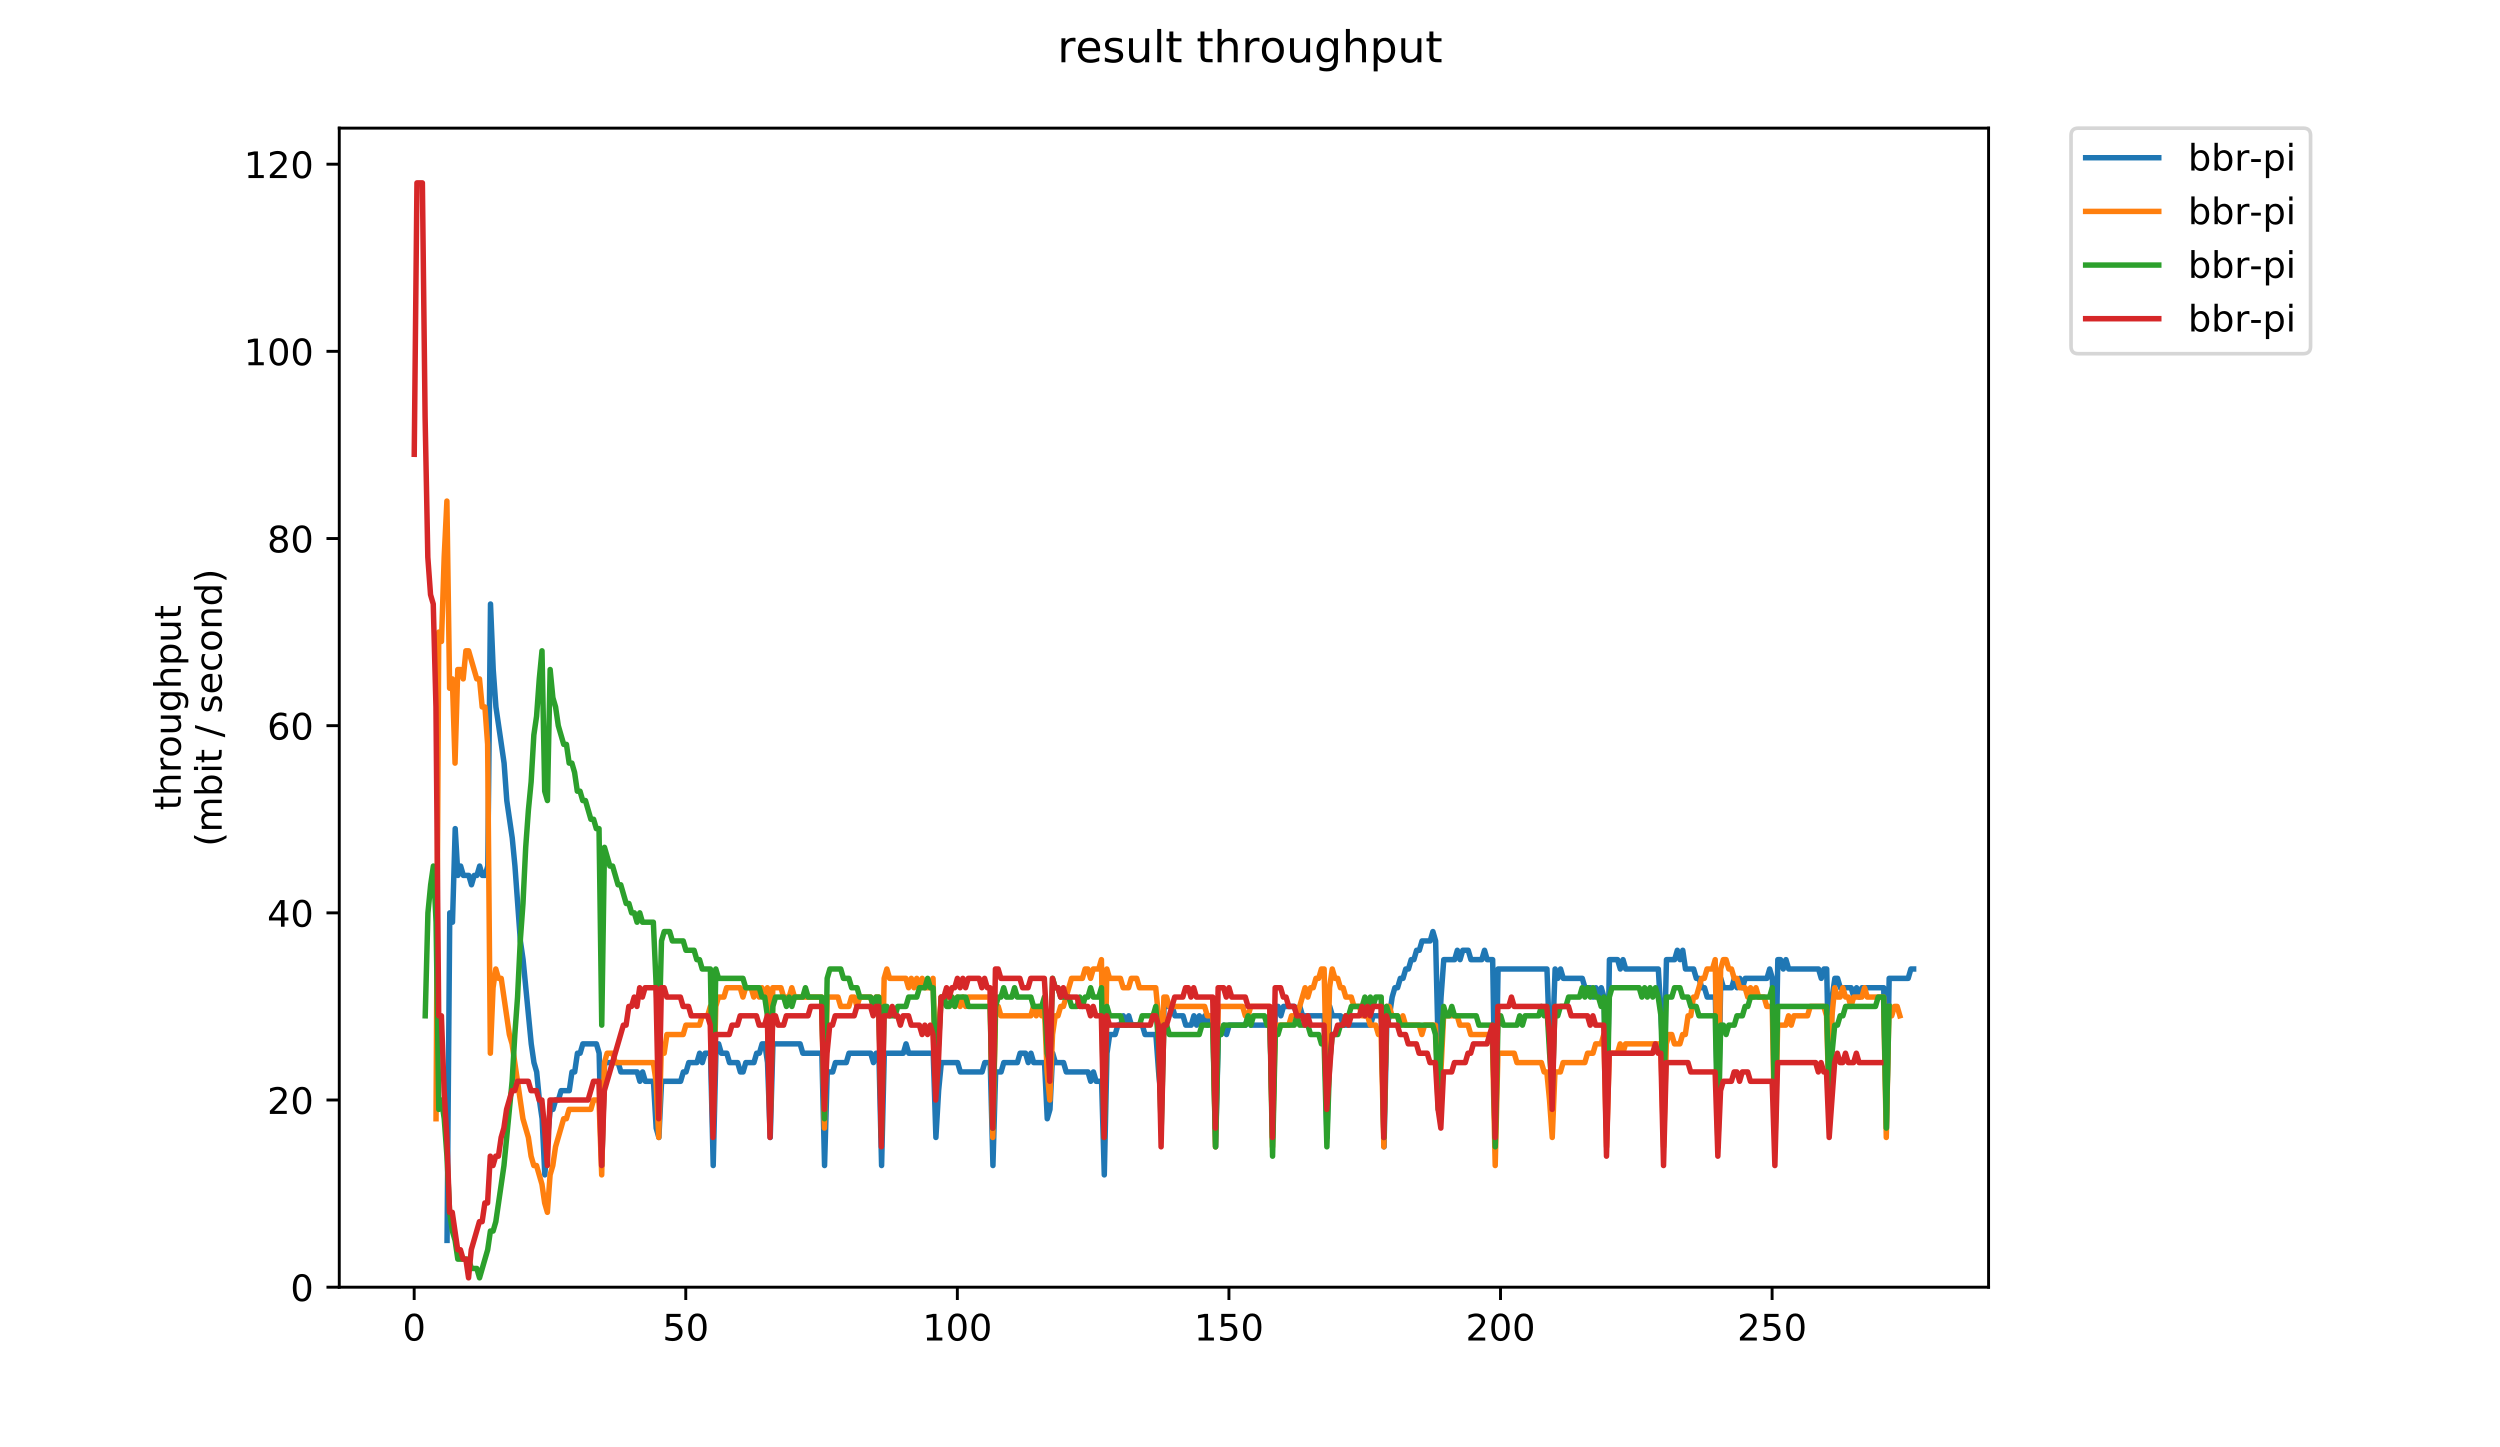 <?xml version="1.0" encoding="utf-8" standalone="no"?>
<!DOCTYPE svg PUBLIC "-//W3C//DTD SVG 1.1//EN"
  "http://www.w3.org/Graphics/SVG/1.1/DTD/svg11.dtd">
<!-- Created with matplotlib (https://matplotlib.org/) -->
<svg height="396pt" version="1.1" viewBox="0 0 684 396" width="684pt" xmlns="http://www.w3.org/2000/svg" xmlns:xlink="http://www.w3.org/1999/xlink">
 <defs>
  <style type="text/css">
*{stroke-linecap:butt;stroke-linejoin:round;}
  </style>
 </defs>
 <g id="figure_1">
  <g id="patch_1">
   <path d="M 0 396 
L 684 396 
L 684 0 
L 0 0 
z
" style="fill:#ffffff;"/>
  </g>
  <g id="axes_1">
   <g id="patch_2">
    <path d="M 92.824 352.174 
L 544.074 352.174 
L 544.074 35.062 
L 92.824 35.062 
z
" style="fill:#ffffff;"/>
   </g>
   <g id="matplotlib.axis_1">
    <g id="xtick_1">
     <g id="line2d_1">
      <defs>
       <path d="M 0 0 
L 0 3.5 
" id="m867648839d" style="stroke:#000000;stroke-width:0.8;"/>
      </defs>
      <g>
       <use style="stroke:#000000;stroke-width:0.8;" x="113.32" xlink:href="#m867648839d" y="352.174"/>
      </g>
     </g>
     <g id="text_1">
      <!-- 0 -->
      <defs>
       <path d="M 31.781 66.406 
Q 24.172 66.406 20.328 58.906 
Q 16.5 51.422 16.5 36.375 
Q 16.5 21.391 20.328 13.891 
Q 24.172 6.391 31.781 6.391 
Q 39.453 6.391 43.281 13.891 
Q 47.125 21.391 47.125 36.375 
Q 47.125 51.422 43.281 58.906 
Q 39.453 66.406 31.781 66.406 
z
M 31.781 74.219 
Q 44.047 74.219 50.516 64.516 
Q 56.984 54.828 56.984 36.375 
Q 56.984 17.969 50.516 8.266 
Q 44.047 -1.422 31.781 -1.422 
Q 19.531 -1.422 13.062 8.266 
Q 6.594 17.969 6.594 36.375 
Q 6.594 54.828 13.062 64.516 
Q 19.531 74.219 31.781 74.219 
z
" id="DejaVuSans-48"/>
      </defs>
      <g transform="translate(110.139 366.773)scale(0.1 -0.1)">
       <use xlink:href="#DejaVuSans-48"/>
      </g>
     </g>
    </g>
    <g id="xtick_2">
     <g id="line2d_2">
      <g>
       <use style="stroke:#000000;stroke-width:0.8;" x="187.626" xlink:href="#m867648839d" y="352.174"/>
      </g>
     </g>
     <g id="text_2">
      <!-- 50 -->
      <defs>
       <path d="M 10.797 72.906 
L 49.516 72.906 
L 49.516 64.594 
L 19.828 64.594 
L 19.828 46.734 
Q 21.969 47.469 24.109 47.828 
Q 26.266 48.188 28.422 48.188 
Q 40.625 48.188 47.75 41.5 
Q 54.891 34.812 54.891 23.391 
Q 54.891 11.625 47.562 5.094 
Q 40.234 -1.422 26.906 -1.422 
Q 22.312 -1.422 17.547 -0.641 
Q 12.797 0.141 7.719 1.703 
L 7.719 11.625 
Q 12.109 9.234 16.797 8.062 
Q 21.484 6.891 26.703 6.891 
Q 35.156 6.891 40.078 11.328 
Q 45.016 15.766 45.016 23.391 
Q 45.016 31 40.078 35.438 
Q 35.156 39.891 26.703 39.891 
Q 22.75 39.891 18.812 39.016 
Q 14.891 38.141 10.797 36.281 
z
" id="DejaVuSans-53"/>
      </defs>
      <g transform="translate(181.263 366.773)scale(0.1 -0.1)">
       <use xlink:href="#DejaVuSans-53"/>
       <use x="63.623" xlink:href="#DejaVuSans-48"/>
      </g>
     </g>
    </g>
    <g id="xtick_3">
     <g id="line2d_3">
      <g>
       <use style="stroke:#000000;stroke-width:0.8;" x="261.931" xlink:href="#m867648839d" y="352.174"/>
      </g>
     </g>
     <g id="text_3">
      <!-- 100 -->
      <defs>
       <path d="M 12.406 8.297 
L 28.516 8.297 
L 28.516 63.922 
L 10.984 60.406 
L 10.984 69.391 
L 28.422 72.906 
L 38.281 72.906 
L 38.281 8.297 
L 54.391 8.297 
L 54.391 0 
L 12.406 0 
z
" id="DejaVuSans-49"/>
      </defs>
      <g transform="translate(252.388 366.773)scale(0.1 -0.1)">
       <use xlink:href="#DejaVuSans-49"/>
       <use x="63.623" xlink:href="#DejaVuSans-48"/>
       <use x="127.246" xlink:href="#DejaVuSans-48"/>
      </g>
     </g>
    </g>
    <g id="xtick_4">
     <g id="line2d_4">
      <g>
       <use style="stroke:#000000;stroke-width:0.8;" x="336.237" xlink:href="#m867648839d" y="352.174"/>
      </g>
     </g>
     <g id="text_4">
      <!-- 150 -->
      <g transform="translate(326.693 366.773)scale(0.1 -0.1)">
       <use xlink:href="#DejaVuSans-49"/>
       <use x="63.623" xlink:href="#DejaVuSans-53"/>
       <use x="127.246" xlink:href="#DejaVuSans-48"/>
      </g>
     </g>
    </g>
    <g id="xtick_5">
     <g id="line2d_5">
      <g>
       <use style="stroke:#000000;stroke-width:0.8;" x="410.542" xlink:href="#m867648839d" y="352.174"/>
      </g>
     </g>
     <g id="text_5">
      <!-- 200 -->
      <defs>
       <path d="M 19.188 8.297 
L 53.609 8.297 
L 53.609 0 
L 7.328 0 
L 7.328 8.297 
Q 12.938 14.109 22.625 23.891 
Q 32.328 33.688 34.812 36.531 
Q 39.547 41.844 41.422 45.531 
Q 43.312 49.219 43.312 52.781 
Q 43.312 58.594 39.234 62.25 
Q 35.156 65.922 28.609 65.922 
Q 23.969 65.922 18.812 64.312 
Q 13.672 62.703 7.812 59.422 
L 7.812 69.391 
Q 13.766 71.781 18.938 73 
Q 24.125 74.219 28.422 74.219 
Q 39.75 74.219 46.484 68.547 
Q 53.219 62.891 53.219 53.422 
Q 53.219 48.922 51.531 44.891 
Q 49.859 40.875 45.406 35.406 
Q 44.188 33.984 37.641 27.219 
Q 31.109 20.453 19.188 8.297 
z
" id="DejaVuSans-50"/>
      </defs>
      <g transform="translate(400.999 366.773)scale(0.1 -0.1)">
       <use xlink:href="#DejaVuSans-50"/>
       <use x="63.623" xlink:href="#DejaVuSans-48"/>
       <use x="127.246" xlink:href="#DejaVuSans-48"/>
      </g>
     </g>
    </g>
    <g id="xtick_6">
     <g id="line2d_6">
      <g>
       <use style="stroke:#000000;stroke-width:0.8;" x="484.848" xlink:href="#m867648839d" y="352.174"/>
      </g>
     </g>
     <g id="text_6">
      <!-- 250 -->
      <g transform="translate(475.304 366.773)scale(0.1 -0.1)">
       <use xlink:href="#DejaVuSans-50"/>
       <use x="63.623" xlink:href="#DejaVuSans-53"/>
       <use x="127.246" xlink:href="#DejaVuSans-48"/>
      </g>
     </g>
    </g>
   </g>
   <g id="matplotlib.axis_2">
    <g id="ytick_1">
     <g id="line2d_7">
      <defs>
       <path d="M 0 0 
L -3.5 0 
" id="ma0db3d6ecf" style="stroke:#000000;stroke-width:0.8;"/>
      </defs>
      <g>
       <use style="stroke:#000000;stroke-width:0.8;" x="92.824" xlink:href="#ma0db3d6ecf" y="352.174"/>
      </g>
     </g>
     <g id="text_7">
      <!-- 0 -->
      <g transform="translate(79.461 355.973)scale(0.1 -0.1)">
       <use xlink:href="#DejaVuSans-48"/>
      </g>
     </g>
    </g>
    <g id="ytick_2">
     <g id="line2d_8">
      <g>
       <use style="stroke:#000000;stroke-width:0.8;" x="92.824" xlink:href="#ma0db3d6ecf" y="300.965"/>
      </g>
     </g>
     <g id="text_8">
      <!-- 20 -->
      <g transform="translate(73.099 304.764)scale(0.1 -0.1)">
       <use xlink:href="#DejaVuSans-50"/>
       <use x="63.623" xlink:href="#DejaVuSans-48"/>
      </g>
     </g>
    </g>
    <g id="ytick_3">
     <g id="line2d_9">
      <g>
       <use style="stroke:#000000;stroke-width:0.8;" x="92.824" xlink:href="#ma0db3d6ecf" y="249.756"/>
      </g>
     </g>
     <g id="text_9">
      <!-- 40 -->
      <defs>
       <path d="M 37.797 64.312 
L 12.891 25.391 
L 37.797 25.391 
z
M 35.203 72.906 
L 47.609 72.906 
L 47.609 25.391 
L 58.016 25.391 
L 58.016 17.188 
L 47.609 17.188 
L 47.609 0 
L 37.797 0 
L 37.797 17.188 
L 4.891 17.188 
L 4.891 26.703 
z
" id="DejaVuSans-52"/>
      </defs>
      <g transform="translate(73.099 253.555)scale(0.1 -0.1)">
       <use xlink:href="#DejaVuSans-52"/>
       <use x="63.623" xlink:href="#DejaVuSans-48"/>
      </g>
     </g>
    </g>
    <g id="ytick_4">
     <g id="line2d_10">
      <g>
       <use style="stroke:#000000;stroke-width:0.8;" x="92.824" xlink:href="#ma0db3d6ecf" y="198.547"/>
      </g>
     </g>
     <g id="text_10">
      <!-- 60 -->
      <defs>
       <path d="M 33.016 40.375 
Q 26.375 40.375 22.484 35.828 
Q 18.609 31.297 18.609 23.391 
Q 18.609 15.531 22.484 10.953 
Q 26.375 6.391 33.016 6.391 
Q 39.656 6.391 43.531 10.953 
Q 47.406 15.531 47.406 23.391 
Q 47.406 31.297 43.531 35.828 
Q 39.656 40.375 33.016 40.375 
z
M 52.594 71.297 
L 52.594 62.312 
Q 48.875 64.062 45.094 64.984 
Q 41.312 65.922 37.594 65.922 
Q 27.828 65.922 22.672 59.328 
Q 17.531 52.734 16.797 39.406 
Q 19.672 43.656 24.016 45.922 
Q 28.375 48.188 33.594 48.188 
Q 44.578 48.188 50.953 41.516 
Q 57.328 34.859 57.328 23.391 
Q 57.328 12.156 50.688 5.359 
Q 44.047 -1.422 33.016 -1.422 
Q 20.359 -1.422 13.672 8.266 
Q 6.984 17.969 6.984 36.375 
Q 6.984 53.656 15.188 63.938 
Q 23.391 74.219 37.203 74.219 
Q 40.922 74.219 44.703 73.484 
Q 48.484 72.75 52.594 71.297 
z
" id="DejaVuSans-54"/>
      </defs>
      <g transform="translate(73.099 202.346)scale(0.1 -0.1)">
       <use xlink:href="#DejaVuSans-54"/>
       <use x="63.623" xlink:href="#DejaVuSans-48"/>
      </g>
     </g>
    </g>
    <g id="ytick_5">
     <g id="line2d_11">
      <g>
       <use style="stroke:#000000;stroke-width:0.8;" x="92.824" xlink:href="#ma0db3d6ecf" y="147.338"/>
      </g>
     </g>
     <g id="text_11">
      <!-- 80 -->
      <defs>
       <path d="M 31.781 34.625 
Q 24.75 34.625 20.719 30.859 
Q 16.703 27.094 16.703 20.516 
Q 16.703 13.922 20.719 10.156 
Q 24.75 6.391 31.781 6.391 
Q 38.812 6.391 42.859 10.172 
Q 46.922 13.969 46.922 20.516 
Q 46.922 27.094 42.891 30.859 
Q 38.875 34.625 31.781 34.625 
z
M 21.922 38.812 
Q 15.578 40.375 12.031 44.719 
Q 8.5 49.078 8.5 55.328 
Q 8.5 64.062 14.719 69.141 
Q 20.953 74.219 31.781 74.219 
Q 42.672 74.219 48.875 69.141 
Q 55.078 64.062 55.078 55.328 
Q 55.078 49.078 51.531 44.719 
Q 48 40.375 41.703 38.812 
Q 48.828 37.156 52.797 32.312 
Q 56.781 27.484 56.781 20.516 
Q 56.781 9.906 50.312 4.234 
Q 43.844 -1.422 31.781 -1.422 
Q 19.734 -1.422 13.25 4.234 
Q 6.781 9.906 6.781 20.516 
Q 6.781 27.484 10.781 32.312 
Q 14.797 37.156 21.922 38.812 
z
M 18.312 54.391 
Q 18.312 48.734 21.844 45.562 
Q 25.391 42.391 31.781 42.391 
Q 38.141 42.391 41.719 45.562 
Q 45.312 48.734 45.312 54.391 
Q 45.312 60.062 41.719 63.234 
Q 38.141 66.406 31.781 66.406 
Q 25.391 66.406 21.844 63.234 
Q 18.312 60.062 18.312 54.391 
z
" id="DejaVuSans-56"/>
      </defs>
      <g transform="translate(73.099 151.137)scale(0.1 -0.1)">
       <use xlink:href="#DejaVuSans-56"/>
       <use x="63.623" xlink:href="#DejaVuSans-48"/>
      </g>
     </g>
    </g>
    <g id="ytick_6">
     <g id="line2d_12">
      <g>
       <use style="stroke:#000000;stroke-width:0.8;" x="92.824" xlink:href="#ma0db3d6ecf" y="96.129"/>
      </g>
     </g>
     <g id="text_12">
      <!-- 100 -->
      <g transform="translate(66.736 99.928)scale(0.1 -0.1)">
       <use xlink:href="#DejaVuSans-49"/>
       <use x="63.623" xlink:href="#DejaVuSans-48"/>
       <use x="127.246" xlink:href="#DejaVuSans-48"/>
      </g>
     </g>
    </g>
    <g id="ytick_7">
     <g id="line2d_13">
      <g>
       <use style="stroke:#000000;stroke-width:0.8;" x="92.824" xlink:href="#ma0db3d6ecf" y="44.92"/>
      </g>
     </g>
     <g id="text_13">
      <!-- 120 -->
      <g transform="translate(66.736 48.719)scale(0.1 -0.1)">
       <use xlink:href="#DejaVuSans-49"/>
       <use x="63.623" xlink:href="#DejaVuSans-50"/>
       <use x="127.246" xlink:href="#DejaVuSans-48"/>
      </g>
     </g>
    </g>
    <g id="text_14">
     <!-- throughput -->
     <defs>
      <path d="M 18.312 70.219 
L 18.312 54.688 
L 36.812 54.688 
L 36.812 47.703 
L 18.312 47.703 
L 18.312 18.016 
Q 18.312 11.328 20.141 9.422 
Q 21.969 7.516 27.594 7.516 
L 36.812 7.516 
L 36.812 0 
L 27.594 0 
Q 17.188 0 13.234 3.875 
Q 9.281 7.766 9.281 18.016 
L 9.281 47.703 
L 2.688 47.703 
L 2.688 54.688 
L 9.281 54.688 
L 9.281 70.219 
z
" id="DejaVuSans-116"/>
      <path d="M 54.891 33.016 
L 54.891 0 
L 45.906 0 
L 45.906 32.719 
Q 45.906 40.484 42.875 44.328 
Q 39.844 48.188 33.797 48.188 
Q 26.516 48.188 22.312 43.547 
Q 18.109 38.922 18.109 30.906 
L 18.109 0 
L 9.078 0 
L 9.078 75.984 
L 18.109 75.984 
L 18.109 46.188 
Q 21.344 51.125 25.703 53.562 
Q 30.078 56 35.797 56 
Q 45.219 56 50.047 50.172 
Q 54.891 44.344 54.891 33.016 
z
" id="DejaVuSans-104"/>
      <path d="M 41.109 46.297 
Q 39.594 47.172 37.812 47.578 
Q 36.031 48 33.891 48 
Q 26.266 48 22.188 43.047 
Q 18.109 38.094 18.109 28.812 
L 18.109 0 
L 9.078 0 
L 9.078 54.688 
L 18.109 54.688 
L 18.109 46.188 
Q 20.953 51.172 25.484 53.578 
Q 30.031 56 36.531 56 
Q 37.453 56 38.578 55.875 
Q 39.703 55.766 41.062 55.516 
z
" id="DejaVuSans-114"/>
      <path d="M 30.609 48.391 
Q 23.391 48.391 19.188 42.75 
Q 14.984 37.109 14.984 27.297 
Q 14.984 17.484 19.156 11.844 
Q 23.344 6.203 30.609 6.203 
Q 37.797 6.203 41.984 11.859 
Q 46.188 17.531 46.188 27.297 
Q 46.188 37.016 41.984 42.703 
Q 37.797 48.391 30.609 48.391 
z
M 30.609 56 
Q 42.328 56 49.016 48.375 
Q 55.719 40.766 55.719 27.297 
Q 55.719 13.875 49.016 6.219 
Q 42.328 -1.422 30.609 -1.422 
Q 18.844 -1.422 12.172 6.219 
Q 5.516 13.875 5.516 27.297 
Q 5.516 40.766 12.172 48.375 
Q 18.844 56 30.609 56 
z
" id="DejaVuSans-111"/>
      <path d="M 8.5 21.578 
L 8.5 54.688 
L 17.484 54.688 
L 17.484 21.922 
Q 17.484 14.156 20.5 10.266 
Q 23.531 6.391 29.594 6.391 
Q 36.859 6.391 41.078 11.031 
Q 45.312 15.672 45.312 23.688 
L 45.312 54.688 
L 54.297 54.688 
L 54.297 0 
L 45.312 0 
L 45.312 8.406 
Q 42.047 3.422 37.719 1 
Q 33.406 -1.422 27.688 -1.422 
Q 18.266 -1.422 13.375 4.438 
Q 8.5 10.297 8.5 21.578 
z
M 31.109 56 
z
" id="DejaVuSans-117"/>
      <path d="M 45.406 27.984 
Q 45.406 37.75 41.375 43.109 
Q 37.359 48.484 30.078 48.484 
Q 22.859 48.484 18.828 43.109 
Q 14.797 37.75 14.797 27.984 
Q 14.797 18.266 18.828 12.891 
Q 22.859 7.516 30.078 7.516 
Q 37.359 7.516 41.375 12.891 
Q 45.406 18.266 45.406 27.984 
z
M 54.391 6.781 
Q 54.391 -7.172 48.188 -13.984 
Q 42 -20.797 29.203 -20.797 
Q 24.469 -20.797 20.266 -20.094 
Q 16.062 -19.391 12.109 -17.922 
L 12.109 -9.188 
Q 16.062 -11.328 19.922 -12.344 
Q 23.781 -13.375 27.781 -13.375 
Q 36.625 -13.375 41.016 -8.766 
Q 45.406 -4.156 45.406 5.172 
L 45.406 9.625 
Q 42.625 4.781 38.281 2.391 
Q 33.938 0 27.875 0 
Q 17.828 0 11.672 7.656 
Q 5.516 15.328 5.516 27.984 
Q 5.516 40.672 11.672 48.328 
Q 17.828 56 27.875 56 
Q 33.938 56 38.281 53.609 
Q 42.625 51.219 45.406 46.391 
L 45.406 54.688 
L 54.391 54.688 
z
" id="DejaVuSans-103"/>
      <path d="M 18.109 8.203 
L 18.109 -20.797 
L 9.078 -20.797 
L 9.078 54.688 
L 18.109 54.688 
L 18.109 46.391 
Q 20.953 51.266 25.266 53.625 
Q 29.594 56 35.594 56 
Q 45.562 56 51.781 48.094 
Q 58.016 40.188 58.016 27.297 
Q 58.016 14.406 51.781 6.484 
Q 45.562 -1.422 35.594 -1.422 
Q 29.594 -1.422 25.266 0.953 
Q 20.953 3.328 18.109 8.203 
z
M 48.688 27.297 
Q 48.688 37.203 44.609 42.844 
Q 40.531 48.484 33.406 48.484 
Q 26.266 48.484 22.188 42.844 
Q 18.109 37.203 18.109 27.297 
Q 18.109 17.391 22.188 11.75 
Q 26.266 6.109 33.406 6.109 
Q 40.531 6.109 44.609 11.75 
Q 48.688 17.391 48.688 27.297 
z
" id="DejaVuSans-112"/>
     </defs>
     <g transform="translate(49.459 221.675)rotate(-90)scale(0.1 -0.1)">
      <use xlink:href="#DejaVuSans-116"/>
      <use x="39.209" xlink:href="#DejaVuSans-104"/>
      <use x="102.588" xlink:href="#DejaVuSans-114"/>
      <use x="143.67" xlink:href="#DejaVuSans-111"/>
      <use x="204.852" xlink:href="#DejaVuSans-117"/>
      <use x="268.23" xlink:href="#DejaVuSans-103"/>
      <use x="331.707" xlink:href="#DejaVuSans-104"/>
      <use x="395.086" xlink:href="#DejaVuSans-112"/>
      <use x="458.562" xlink:href="#DejaVuSans-117"/>
      <use x="521.941" xlink:href="#DejaVuSans-116"/>
     </g>
     <!-- (mbit / second) -->
     <defs>
      <path d="M 31 75.875 
Q 24.469 64.656 21.281 53.656 
Q 18.109 42.672 18.109 31.391 
Q 18.109 20.125 21.312 9.062 
Q 24.516 -2 31 -13.188 
L 23.188 -13.188 
Q 15.875 -1.703 12.234 9.375 
Q 8.594 20.453 8.594 31.391 
Q 8.594 42.281 12.203 53.312 
Q 15.828 64.359 23.188 75.875 
z
" id="DejaVuSans-40"/>
      <path d="M 52 44.188 
Q 55.375 50.25 60.062 53.125 
Q 64.75 56 71.094 56 
Q 79.641 56 84.281 50.016 
Q 88.922 44.047 88.922 33.016 
L 88.922 0 
L 79.891 0 
L 79.891 32.719 
Q 79.891 40.578 77.094 44.375 
Q 74.312 48.188 68.609 48.188 
Q 61.625 48.188 57.562 43.547 
Q 53.516 38.922 53.516 30.906 
L 53.516 0 
L 44.484 0 
L 44.484 32.719 
Q 44.484 40.625 41.703 44.406 
Q 38.922 48.188 33.109 48.188 
Q 26.219 48.188 22.156 43.531 
Q 18.109 38.875 18.109 30.906 
L 18.109 0 
L 9.078 0 
L 9.078 54.688 
L 18.109 54.688 
L 18.109 46.188 
Q 21.188 51.219 25.484 53.609 
Q 29.781 56 35.688 56 
Q 41.656 56 45.828 52.969 
Q 50 49.953 52 44.188 
z
" id="DejaVuSans-109"/>
      <path d="M 48.688 27.297 
Q 48.688 37.203 44.609 42.844 
Q 40.531 48.484 33.406 48.484 
Q 26.266 48.484 22.188 42.844 
Q 18.109 37.203 18.109 27.297 
Q 18.109 17.391 22.188 11.75 
Q 26.266 6.109 33.406 6.109 
Q 40.531 6.109 44.609 11.75 
Q 48.688 17.391 48.688 27.297 
z
M 18.109 46.391 
Q 20.953 51.266 25.266 53.625 
Q 29.594 56 35.594 56 
Q 45.562 56 51.781 48.094 
Q 58.016 40.188 58.016 27.297 
Q 58.016 14.406 51.781 6.484 
Q 45.562 -1.422 35.594 -1.422 
Q 29.594 -1.422 25.266 0.953 
Q 20.953 3.328 18.109 8.203 
L 18.109 0 
L 9.078 0 
L 9.078 75.984 
L 18.109 75.984 
z
" id="DejaVuSans-98"/>
      <path d="M 9.422 54.688 
L 18.406 54.688 
L 18.406 0 
L 9.422 0 
z
M 9.422 75.984 
L 18.406 75.984 
L 18.406 64.594 
L 9.422 64.594 
z
" id="DejaVuSans-105"/>
      <path id="DejaVuSans-32"/>
      <path d="M 25.391 72.906 
L 33.688 72.906 
L 8.297 -9.281 
L 0 -9.281 
z
" id="DejaVuSans-47"/>
      <path d="M 44.281 53.078 
L 44.281 44.578 
Q 40.484 46.531 36.375 47.5 
Q 32.281 48.484 27.875 48.484 
Q 21.188 48.484 17.844 46.438 
Q 14.5 44.391 14.5 40.281 
Q 14.5 37.156 16.891 35.375 
Q 19.281 33.594 26.516 31.984 
L 29.594 31.297 
Q 39.156 29.25 43.188 25.516 
Q 47.219 21.781 47.219 15.094 
Q 47.219 7.469 41.188 3.016 
Q 35.156 -1.422 24.609 -1.422 
Q 20.219 -1.422 15.453 -0.562 
Q 10.688 0.297 5.422 2 
L 5.422 11.281 
Q 10.406 8.688 15.234 7.391 
Q 20.062 6.109 24.812 6.109 
Q 31.156 6.109 34.562 8.281 
Q 37.984 10.453 37.984 14.406 
Q 37.984 18.062 35.516 20.016 
Q 33.062 21.969 24.703 23.781 
L 21.578 24.516 
Q 13.234 26.266 9.516 29.906 
Q 5.812 33.547 5.812 39.891 
Q 5.812 47.609 11.281 51.797 
Q 16.75 56 26.812 56 
Q 31.781 56 36.172 55.266 
Q 40.578 54.547 44.281 53.078 
z
" id="DejaVuSans-115"/>
      <path d="M 56.203 29.594 
L 56.203 25.203 
L 14.891 25.203 
Q 15.484 15.922 20.484 11.062 
Q 25.484 6.203 34.422 6.203 
Q 39.594 6.203 44.453 7.469 
Q 49.312 8.734 54.109 11.281 
L 54.109 2.781 
Q 49.266 0.734 44.188 -0.344 
Q 39.109 -1.422 33.891 -1.422 
Q 20.797 -1.422 13.156 6.188 
Q 5.516 13.812 5.516 26.812 
Q 5.516 40.234 12.766 48.109 
Q 20.016 56 32.328 56 
Q 43.359 56 49.781 48.891 
Q 56.203 41.797 56.203 29.594 
z
M 47.219 32.234 
Q 47.125 39.594 43.094 43.984 
Q 39.062 48.391 32.422 48.391 
Q 24.906 48.391 20.391 44.141 
Q 15.875 39.891 15.188 32.172 
z
" id="DejaVuSans-101"/>
      <path d="M 48.781 52.594 
L 48.781 44.188 
Q 44.969 46.297 41.141 47.344 
Q 37.312 48.391 33.406 48.391 
Q 24.656 48.391 19.812 42.844 
Q 14.984 37.312 14.984 27.297 
Q 14.984 17.281 19.812 11.734 
Q 24.656 6.203 33.406 6.203 
Q 37.312 6.203 41.141 7.25 
Q 44.969 8.297 48.781 10.406 
L 48.781 2.094 
Q 45.016 0.344 40.984 -0.531 
Q 36.969 -1.422 32.422 -1.422 
Q 20.062 -1.422 12.781 6.344 
Q 5.516 14.109 5.516 27.297 
Q 5.516 40.672 12.859 48.328 
Q 20.219 56 33.016 56 
Q 37.156 56 41.109 55.141 
Q 45.062 54.297 48.781 52.594 
z
" id="DejaVuSans-99"/>
      <path d="M 54.891 33.016 
L 54.891 0 
L 45.906 0 
L 45.906 32.719 
Q 45.906 40.484 42.875 44.328 
Q 39.844 48.188 33.797 48.188 
Q 26.516 48.188 22.312 43.547 
Q 18.109 38.922 18.109 30.906 
L 18.109 0 
L 9.078 0 
L 9.078 54.688 
L 18.109 54.688 
L 18.109 46.188 
Q 21.344 51.125 25.703 53.562 
Q 30.078 56 35.797 56 
Q 45.219 56 50.047 50.172 
Q 54.891 44.344 54.891 33.016 
z
" id="DejaVuSans-110"/>
      <path d="M 45.406 46.391 
L 45.406 75.984 
L 54.391 75.984 
L 54.391 0 
L 45.406 0 
L 45.406 8.203 
Q 42.578 3.328 38.25 0.953 
Q 33.938 -1.422 27.875 -1.422 
Q 17.969 -1.422 11.734 6.484 
Q 5.516 14.406 5.516 27.297 
Q 5.516 40.188 11.734 48.094 
Q 17.969 56 27.875 56 
Q 33.938 56 38.25 53.625 
Q 42.578 51.266 45.406 46.391 
z
M 14.797 27.297 
Q 14.797 17.391 18.875 11.75 
Q 22.953 6.109 30.078 6.109 
Q 37.203 6.109 41.297 11.75 
Q 45.406 17.391 45.406 27.297 
Q 45.406 37.203 41.297 42.844 
Q 37.203 48.484 30.078 48.484 
Q 22.953 48.484 18.875 42.844 
Q 14.797 37.203 14.797 27.297 
z
" id="DejaVuSans-100"/>
      <path d="M 8.016 75.875 
L 15.828 75.875 
Q 23.141 64.359 26.781 53.312 
Q 30.422 42.281 30.422 31.391 
Q 30.422 20.453 26.781 9.375 
Q 23.141 -1.703 15.828 -13.188 
L 8.016 -13.188 
Q 14.5 -2 17.703 9.062 
Q 20.906 20.125 20.906 31.391 
Q 20.906 42.672 17.703 53.656 
Q 14.5 64.656 8.016 75.875 
z
" id="DejaVuSans-41"/>
     </defs>
     <g transform="translate(60.657 231.609)rotate(-90)scale(0.1 -0.1)">
      <use xlink:href="#DejaVuSans-40"/>
      <use x="39.014" xlink:href="#DejaVuSans-109"/>
      <use x="136.426" xlink:href="#DejaVuSans-98"/>
      <use x="199.902" xlink:href="#DejaVuSans-105"/>
      <use x="227.686" xlink:href="#DejaVuSans-116"/>
      <use x="266.895" xlink:href="#DejaVuSans-32"/>
      <use x="298.682" xlink:href="#DejaVuSans-47"/>
      <use x="332.373" xlink:href="#DejaVuSans-32"/>
      <use x="364.16" xlink:href="#DejaVuSans-115"/>
      <use x="416.26" xlink:href="#DejaVuSans-101"/>
      <use x="477.783" xlink:href="#DejaVuSans-99"/>
      <use x="532.764" xlink:href="#DejaVuSans-111"/>
      <use x="593.945" xlink:href="#DejaVuSans-110"/>
      <use x="657.324" xlink:href="#DejaVuSans-100"/>
      <use x="720.801" xlink:href="#DejaVuSans-41"/>
     </g>
    </g>
   </g>
   <g id="line2d_14">
    <path clip-path="url(#p1e35ba9e02)" d="M 122.313 339.372 
L 123.056 249.756 
L 123.799 252.317 
L 124.542 226.712 
L 125.285 239.514 
L 126.028 236.954 
L 126.771 239.514 
L 128.257 239.514 
L 129 242.075 
L 129.743 239.514 
L 130.486 239.514 
L 131.23 236.954 
L 131.973 239.514 
L 132.716 239.514 
L 133.459 236.954 
L 134.202 165.261 
L 134.945 183.185 
L 135.688 193.426 
L 137.917 208.789 
L 138.66 219.031 
L 140.146 229.273 
L 140.889 236.954 
L 142.375 257.438 
L 143.118 262.558 
L 145.348 285.602 
L 146.091 290.723 
L 146.834 293.284 
L 147.577 300.965 
L 148.32 306.086 
L 149.063 321.449 
L 149.806 311.207 
L 150.549 303.526 
L 151.292 303.526 
L 152.035 300.965 
L 152.778 300.965 
L 153.521 298.405 
L 155.75 298.405 
L 156.493 293.284 
L 157.236 293.284 
L 157.979 288.163 
L 158.723 288.163 
L 159.466 285.602 
L 163.181 285.602 
L 163.924 288.163 
L 164.667 318.888 
L 165.41 290.723 
L 169.125 290.723 
L 169.868 293.284 
L 174.327 293.284 
L 175.07 295.844 
L 175.813 293.284 
L 176.556 295.844 
L 178.785 295.844 
L 179.528 308.647 
L 180.271 311.207 
L 181.014 295.844 
L 186.216 295.844 
L 186.959 293.284 
L 187.702 293.284 
L 188.445 290.723 
L 190.674 290.723 
L 191.417 288.163 
L 192.16 290.723 
L 192.903 288.163 
L 194.389 288.163 
L 195.132 318.888 
L 195.875 288.163 
L 196.618 285.602 
L 197.361 288.163 
L 198.848 288.163 
L 199.591 290.723 
L 201.82 290.723 
L 202.563 293.284 
L 203.306 293.284 
L 204.049 290.723 
L 206.278 290.723 
L 207.021 288.163 
L 207.764 288.163 
L 208.507 285.602 
L 209.25 285.602 
L 209.993 290.723 
L 210.736 311.207 
L 211.479 285.602 
L 218.91 285.602 
L 219.653 288.163 
L 224.854 288.163 
L 225.598 318.888 
L 226.341 293.284 
L 227.827 293.284 
L 228.57 290.723 
L 231.542 290.723 
L 232.285 288.163 
L 238.229 288.163 
L 238.972 290.723 
L 239.716 288.163 
L 240.459 288.163 
L 241.202 318.888 
L 241.945 288.163 
L 247.146 288.163 
L 247.889 285.602 
L 248.632 288.163 
L 255.32 288.163 
L 256.063 311.207 
L 256.806 298.405 
L 257.549 290.723 
L 262.007 290.723 
L 262.75 293.284 
L 268.695 293.284 
L 269.438 290.723 
L 270.924 290.723 
L 271.667 318.888 
L 272.41 293.284 
L 273.896 293.284 
L 274.639 290.723 
L 278.354 290.723 
L 279.097 288.163 
L 280.584 288.163 
L 281.327 290.723 
L 282.07 288.163 
L 282.813 290.723 
L 285.785 290.723 
L 286.528 306.086 
L 287.271 303.526 
L 288.014 288.163 
L 288.757 290.723 
L 290.986 290.723 
L 291.729 293.284 
L 297.674 293.284 
L 298.417 295.844 
L 299.16 293.284 
L 299.903 295.844 
L 301.389 295.844 
L 302.132 321.449 
L 302.875 288.163 
L 303.618 283.042 
L 305.104 283.042 
L 305.847 280.482 
L 306.59 280.482 
L 307.334 277.921 
L 308.077 280.482 
L 308.82 277.921 
L 309.563 280.482 
L 312.535 280.482 
L 313.278 283.042 
L 316.25 283.042 
L 316.993 293.284 
L 317.736 300.965 
L 318.479 275.361 
L 320.709 275.361 
L 321.452 277.921 
L 323.681 277.921 
L 324.424 280.482 
L 325.91 280.482 
L 326.653 277.921 
L 327.396 280.482 
L 328.139 277.921 
L 328.882 280.482 
L 329.625 277.921 
L 330.368 280.482 
L 331.111 277.921 
L 331.854 280.482 
L 332.597 313.767 
L 333.34 283.042 
L 334.084 283.042 
L 334.827 280.482 
L 335.57 283.042 
L 336.313 280.482 
L 340.771 280.482 
L 341.514 277.921 
L 342.257 280.482 
L 347.459 280.482 
L 348.202 308.647 
L 348.945 275.361 
L 349.688 275.361 
L 350.431 277.921 
L 351.174 275.361 
L 354.146 275.361 
L 354.889 277.921 
L 355.632 275.361 
L 356.375 277.921 
L 362.32 277.921 
L 363.063 311.207 
L 363.806 275.361 
L 364.549 277.921 
L 366.778 277.921 
L 367.521 280.482 
L 374.952 280.482 
L 375.695 277.921 
L 377.924 277.921 
L 378.667 313.767 
L 379.41 280.482 
L 380.153 277.921 
L 380.896 272.8 
L 381.639 270.24 
L 382.382 270.24 
L 383.125 267.679 
L 383.868 267.679 
L 384.611 265.119 
L 385.354 265.119 
L 386.097 262.558 
L 386.84 262.558 
L 387.583 259.998 
L 388.327 259.998 
L 389.07 257.438 
L 391.299 257.438 
L 392.042 254.877 
L 392.785 257.438 
L 393.528 288.163 
L 394.271 272.8 
L 395.014 262.558 
L 397.986 262.558 
L 398.729 259.998 
L 399.472 262.558 
L 400.215 259.998 
L 401.702 259.998 
L 402.445 262.558 
L 405.417 262.558 
L 406.16 259.998 
L 406.903 262.558 
L 408.389 262.558 
L 409.132 306.086 
L 409.875 265.119 
L 423.25 265.119 
L 423.993 285.602 
L 424.736 285.602 
L 425.479 265.119 
L 426.222 267.679 
L 426.965 265.119 
L 427.708 267.679 
L 432.91 267.679 
L 433.653 270.24 
L 435.139 270.24 
L 435.882 272.8 
L 436.625 270.24 
L 437.368 272.8 
L 438.111 270.24 
L 438.854 272.8 
L 439.597 308.647 
L 440.34 262.558 
L 442.57 262.558 
L 443.313 265.119 
L 444.056 262.558 
L 444.799 265.119 
L 453.715 265.119 
L 454.458 277.921 
L 455.201 293.284 
L 455.945 262.558 
L 458.174 262.558 
L 458.917 259.998 
L 459.66 262.558 
L 460.403 259.998 
L 461.146 265.119 
L 463.375 265.119 
L 464.118 267.679 
L 464.861 267.679 
L 465.604 270.24 
L 466.347 270.24 
L 467.09 272.8 
L 469.32 272.8 
L 470.063 308.647 
L 470.806 267.679 
L 471.549 270.24 
L 473.778 270.24 
L 474.521 267.679 
L 475.264 270.24 
L 476.007 267.679 
L 476.75 270.24 
L 477.493 267.679 
L 483.438 267.679 
L 484.181 265.119 
L 484.924 267.679 
L 485.667 303.526 
L 486.41 262.558 
L 487.153 262.558 
L 487.896 265.119 
L 488.639 262.558 
L 489.382 265.119 
L 497.556 265.119 
L 498.299 267.679 
L 499.042 265.119 
L 499.785 265.119 
L 500.528 300.965 
L 501.271 272.8 
L 502.014 267.679 
L 502.757 267.679 
L 503.5 270.24 
L 506.472 270.24 
L 507.215 272.8 
L 507.958 270.24 
L 508.701 272.8 
L 509.444 270.24 
L 515.389 270.24 
L 516.132 308.647 
L 516.875 267.679 
L 522.076 267.679 
L 522.819 265.119 
L 523.563 265.119 
L 523.563 265.119 
" style="fill:none;stroke:#1f77b4;stroke-linecap:square;stroke-width:1.5;"/>
   </g>
   <g id="line2d_15">
    <path clip-path="url(#p1e35ba9e02)" d="M 119.298 306.086 
L 120.041 172.943 
L 120.784 175.503 
L 121.527 152.459 
L 122.27 137.096 
L 123.013 188.305 
L 123.756 185.745 
L 124.499 208.789 
L 125.242 183.185 
L 125.985 183.185 
L 126.728 185.745 
L 127.471 178.064 
L 128.214 178.064 
L 130.443 185.745 
L 131.186 185.745 
L 131.929 193.426 
L 132.673 193.426 
L 133.416 203.668 
L 134.159 288.163 
L 134.902 270.24 
L 135.645 265.119 
L 136.388 267.679 
L 137.131 267.679 
L 139.36 283.042 
L 140.103 285.602 
L 143.075 306.086 
L 144.561 311.207 
L 145.304 316.328 
L 146.048 318.888 
L 146.791 318.888 
L 148.277 324.009 
L 149.02 329.13 
L 149.763 331.691 
L 150.506 321.449 
L 151.249 318.888 
L 151.992 313.767 
L 154.221 306.086 
L 154.964 306.086 
L 155.707 303.526 
L 161.652 303.526 
L 162.395 300.965 
L 163.881 300.965 
L 164.624 321.449 
L 165.367 290.723 
L 166.11 288.163 
L 167.596 288.163 
L 168.339 290.723 
L 178.742 290.723 
L 179.485 295.844 
L 180.228 311.207 
L 180.971 285.602 
L 181.714 288.163 
L 182.457 283.042 
L 186.916 283.042 
L 187.659 280.482 
L 191.374 280.482 
L 192.117 277.921 
L 193.603 277.921 
L 194.346 275.361 
L 195.089 308.647 
L 195.832 275.361 
L 196.575 272.8 
L 198.061 272.8 
L 198.804 270.24 
L 202.52 270.24 
L 203.263 272.8 
L 204.006 270.24 
L 205.492 270.24 
L 206.235 272.8 
L 206.978 270.24 
L 207.721 272.8 
L 208.464 270.24 
L 209.207 272.8 
L 209.95 270.24 
L 210.693 308.647 
L 211.436 270.24 
L 213.666 270.24 
L 214.409 272.8 
L 215.895 272.8 
L 216.638 270.24 
L 217.381 272.8 
L 224.811 272.8 
L 225.554 308.647 
L 226.297 272.8 
L 229.27 272.8 
L 230.013 275.361 
L 232.242 275.361 
L 232.985 272.8 
L 233.728 272.8 
L 234.471 275.361 
L 235.214 272.8 
L 238.186 272.8 
L 238.929 275.361 
L 239.672 272.8 
L 240.416 272.8 
L 241.159 306.086 
L 241.902 267.679 
L 242.645 265.119 
L 243.388 267.679 
L 247.846 267.679 
L 248.589 270.24 
L 249.332 267.679 
L 250.075 270.24 
L 250.818 267.679 
L 251.561 270.24 
L 252.304 267.679 
L 253.047 270.24 
L 254.534 270.24 
L 255.277 267.679 
L 256.02 295.844 
L 256.763 283.042 
L 257.506 272.8 
L 260.478 272.8 
L 261.221 275.361 
L 261.964 272.8 
L 262.707 275.361 
L 263.45 272.8 
L 264.193 275.361 
L 264.936 272.8 
L 270.881 272.8 
L 271.624 311.207 
L 272.367 277.921 
L 273.11 275.361 
L 273.853 277.921 
L 282.027 277.921 
L 282.77 275.361 
L 283.513 277.921 
L 284.256 275.361 
L 284.999 277.921 
L 285.742 275.361 
L 286.485 293.284 
L 287.228 300.965 
L 287.971 283.042 
L 288.714 277.921 
L 289.457 277.921 
L 290.2 275.361 
L 290.943 275.361 
L 293.172 267.679 
L 296.145 267.679 
L 296.888 265.119 
L 297.631 265.119 
L 298.374 267.679 
L 299.117 265.119 
L 300.603 265.119 
L 301.346 262.558 
L 302.089 306.086 
L 302.832 265.119 
L 303.575 267.679 
L 306.547 267.679 
L 307.29 270.24 
L 308.777 270.24 
L 309.52 267.679 
L 311.006 267.679 
L 311.749 270.24 
L 316.207 270.24 
L 316.95 277.921 
L 317.693 300.965 
L 318.436 272.8 
L 319.179 272.8 
L 319.922 275.361 
L 329.582 275.361 
L 330.325 277.921 
L 331.811 277.921 
L 332.554 313.767 
L 333.297 275.361 
L 339.985 275.361 
L 340.728 277.921 
L 341.471 277.921 
L 342.214 275.361 
L 347.415 275.361 
L 348.158 313.767 
L 348.902 280.482 
L 352.617 280.482 
L 353.36 277.921 
L 354.846 277.921 
L 357.075 270.24 
L 357.818 272.8 
L 358.561 270.24 
L 359.304 270.24 
L 360.047 267.679 
L 360.79 267.679 
L 361.533 265.119 
L 362.277 265.119 
L 363.02 298.405 
L 363.763 270.24 
L 364.506 265.119 
L 365.249 267.679 
L 365.992 267.679 
L 366.735 270.24 
L 367.478 270.24 
L 368.221 272.8 
L 369.707 272.8 
L 370.45 275.361 
L 371.936 275.361 
L 372.679 277.921 
L 374.165 277.921 
L 374.908 280.482 
L 376.395 280.482 
L 377.138 283.042 
L 377.881 283.042 
L 378.624 313.767 
L 379.367 275.361 
L 380.11 275.361 
L 380.853 277.921 
L 382.339 277.921 
L 383.082 280.482 
L 383.825 277.921 
L 384.568 280.482 
L 388.283 280.482 
L 389.026 283.042 
L 389.77 280.482 
L 392.742 280.482 
L 393.485 298.405 
L 394.228 293.284 
L 394.971 277.921 
L 398.686 277.921 
L 399.429 280.482 
L 401.658 280.482 
L 402.401 283.042 
L 407.603 283.042 
L 408.346 285.602 
L 409.089 318.888 
L 409.832 288.163 
L 414.29 288.163 
L 415.033 290.723 
L 421.721 290.723 
L 422.464 293.284 
L 423.207 293.284 
L 423.95 300.965 
L 424.693 311.207 
L 425.436 293.284 
L 426.922 293.284 
L 427.665 290.723 
L 433.61 290.723 
L 434.353 288.163 
L 435.839 288.163 
L 436.582 285.602 
L 438.068 285.602 
L 438.811 283.042 
L 439.554 313.767 
L 440.297 288.163 
L 442.526 288.163 
L 443.27 285.602 
L 444.013 288.163 
L 444.756 285.602 
L 454.415 285.602 
L 455.158 313.767 
L 455.901 285.602 
L 456.644 283.042 
L 457.388 283.042 
L 458.131 285.602 
L 459.617 285.602 
L 460.36 283.042 
L 461.103 283.042 
L 461.846 277.921 
L 462.589 277.921 
L 463.332 272.8 
L 464.075 272.8 
L 465.561 267.679 
L 466.304 267.679 
L 467.047 265.119 
L 468.533 265.119 
L 469.276 262.558 
L 470.019 306.086 
L 470.763 265.119 
L 471.506 262.558 
L 472.249 262.558 
L 472.992 265.119 
L 473.735 265.119 
L 474.478 267.679 
L 475.221 267.679 
L 475.964 270.24 
L 477.45 270.24 
L 478.193 272.8 
L 478.936 270.24 
L 479.679 272.8 
L 480.422 270.24 
L 481.165 272.8 
L 482.651 272.8 
L 483.394 275.361 
L 484.881 275.361 
L 485.624 313.767 
L 486.367 280.482 
L 488.596 280.482 
L 489.339 277.921 
L 490.082 280.482 
L 490.825 277.921 
L 494.54 277.921 
L 495.283 275.361 
L 498.999 275.361 
L 499.742 277.921 
L 500.485 303.526 
L 501.228 277.921 
L 501.971 270.24 
L 502.714 272.8 
L 503.457 272.8 
L 504.2 270.24 
L 504.943 272.8 
L 505.686 272.8 
L 506.429 275.361 
L 507.172 272.8 
L 509.401 272.8 
L 510.144 270.24 
L 510.888 272.8 
L 515.346 272.8 
L 516.089 311.207 
L 516.832 275.361 
L 517.575 277.921 
L 518.318 275.361 
L 519.061 275.361 
L 519.804 277.921 
L 519.804 277.921 
" style="fill:none;stroke:#ff7f0e;stroke-linecap:square;stroke-width:1.5;"/>
   </g>
   <g id="line2d_16">
    <path clip-path="url(#p1e35ba9e02)" d="M 116.339 277.921 
L 117.082 249.756 
L 117.825 242.075 
L 118.568 236.954 
L 119.311 252.317 
L 120.054 303.526 
L 120.797 300.965 
L 121.54 306.086 
L 122.283 316.328 
L 123.026 331.691 
L 123.769 336.811 
L 124.512 339.372 
L 125.255 344.493 
L 128.228 344.493 
L 128.971 347.053 
L 130.457 347.053 
L 131.2 349.614 
L 133.429 341.932 
L 134.172 336.811 
L 134.915 336.811 
L 135.658 334.251 
L 137.887 318.888 
L 140.116 295.844 
L 140.86 283.042 
L 141.603 272.8 
L 142.346 257.438 
L 143.089 247.196 
L 143.832 231.833 
L 144.575 221.591 
L 145.318 213.91 
L 146.061 201.108 
L 146.804 195.987 
L 147.547 185.745 
L 148.29 178.064 
L 149.033 216.47 
L 149.776 219.031 
L 150.519 183.185 
L 151.262 190.866 
L 152.005 193.426 
L 152.748 198.547 
L 154.235 203.668 
L 154.978 203.668 
L 155.721 208.789 
L 156.464 208.789 
L 157.207 211.349 
L 157.95 216.47 
L 158.693 216.47 
L 159.436 219.031 
L 160.179 219.031 
L 161.665 224.152 
L 162.408 224.152 
L 163.151 226.712 
L 163.894 226.712 
L 164.637 280.482 
L 165.38 231.833 
L 166.866 236.954 
L 167.609 236.954 
L 169.096 242.075 
L 169.839 242.075 
L 171.325 247.196 
L 172.068 247.196 
L 172.811 249.756 
L 173.554 249.756 
L 174.297 252.317 
L 175.04 249.756 
L 175.783 252.317 
L 178.755 252.317 
L 180.241 285.602 
L 180.984 257.438 
L 181.728 254.877 
L 183.214 254.877 
L 183.957 257.438 
L 186.929 257.438 
L 187.672 259.998 
L 189.901 259.998 
L 190.644 262.558 
L 191.387 262.558 
L 192.13 265.119 
L 194.359 265.119 
L 195.103 306.086 
L 195.846 265.119 
L 196.589 267.679 
L 203.276 267.679 
L 204.019 270.24 
L 207.734 270.24 
L 208.478 272.8 
L 209.221 272.8 
L 209.964 277.921 
L 210.707 306.086 
L 211.45 275.361 
L 212.193 272.8 
L 214.422 272.8 
L 215.165 275.361 
L 215.908 272.8 
L 216.651 275.361 
L 217.394 272.8 
L 219.623 272.8 
L 220.366 270.24 
L 221.109 272.8 
L 224.825 272.8 
L 225.568 306.086 
L 226.311 267.679 
L 227.054 265.119 
L 230.026 265.119 
L 230.769 267.679 
L 232.255 267.679 
L 232.998 270.24 
L 234.484 270.24 
L 235.227 272.8 
L 238.2 272.8 
L 238.943 275.361 
L 239.686 272.8 
L 240.429 272.8 
L 241.172 311.207 
L 241.915 275.361 
L 242.658 275.361 
L 243.401 277.921 
L 244.887 277.921 
L 245.63 275.361 
L 247.859 275.361 
L 248.602 272.8 
L 250.832 272.8 
L 251.575 270.24 
L 253.061 270.24 
L 253.804 267.679 
L 254.547 270.24 
L 255.29 270.24 
L 256.033 293.284 
L 256.776 285.602 
L 257.519 272.8 
L 258.262 272.8 
L 259.005 275.361 
L 259.748 275.361 
L 260.491 272.8 
L 261.234 275.361 
L 261.977 272.8 
L 264.207 272.8 
L 264.95 275.361 
L 270.894 275.361 
L 271.637 308.647 
L 272.38 275.361 
L 273.123 272.8 
L 273.866 272.8 
L 274.609 270.24 
L 275.352 272.8 
L 276.839 272.8 
L 277.582 270.24 
L 278.325 272.8 
L 282.04 272.8 
L 282.783 275.361 
L 285.012 275.361 
L 285.755 272.8 
L 286.498 288.163 
L 287.241 290.723 
L 287.984 267.679 
L 288.727 270.24 
L 289.471 270.24 
L 290.214 272.8 
L 292.443 272.8 
L 293.186 275.361 
L 294.672 275.361 
L 295.415 272.8 
L 296.158 275.361 
L 296.901 272.8 
L 297.644 272.8 
L 298.387 270.24 
L 299.13 272.8 
L 300.616 272.8 
L 301.359 270.24 
L 302.102 311.207 
L 302.845 275.361 
L 303.589 277.921 
L 306.561 277.921 
L 307.304 280.482 
L 311.762 280.482 
L 312.505 277.921 
L 315.477 277.921 
L 316.22 275.361 
L 316.964 285.602 
L 317.707 308.647 
L 318.45 280.482 
L 319.193 280.482 
L 319.936 283.042 
L 328.109 283.042 
L 328.852 280.482 
L 331.825 280.482 
L 332.568 313.767 
L 333.311 283.042 
L 334.054 283.042 
L 334.797 280.482 
L 340.741 280.482 
L 341.484 277.921 
L 342.227 280.482 
L 342.97 277.921 
L 345.943 277.921 
L 346.686 280.482 
L 347.429 277.921 
L 348.172 316.328 
L 348.915 283.042 
L 349.658 283.042 
L 350.401 280.482 
L 354.116 280.482 
L 354.859 277.921 
L 355.602 280.482 
L 357.832 280.482 
L 358.575 283.042 
L 360.804 283.042 
L 361.547 285.602 
L 362.29 285.602 
L 363.033 313.767 
L 363.776 290.723 
L 364.519 283.042 
L 366.005 283.042 
L 366.748 280.482 
L 367.491 280.482 
L 368.234 277.921 
L 368.977 277.921 
L 369.72 275.361 
L 372.693 275.361 
L 373.436 272.8 
L 374.179 275.361 
L 374.922 272.8 
L 375.665 275.361 
L 376.408 272.8 
L 377.894 272.8 
L 378.637 311.207 
L 379.38 275.361 
L 380.123 277.921 
L 382.352 277.921 
L 383.095 280.482 
L 392.012 280.482 
L 392.755 283.042 
L 393.498 303.526 
L 394.241 288.163 
L 394.984 275.361 
L 395.727 277.921 
L 396.47 277.921 
L 397.213 275.361 
L 397.957 277.921 
L 403.901 277.921 
L 404.644 280.482 
L 408.359 280.482 
L 409.102 313.767 
L 409.845 280.482 
L 410.588 277.921 
L 411.332 280.482 
L 415.047 280.482 
L 415.79 277.921 
L 416.533 280.482 
L 417.276 277.921 
L 420.991 277.921 
L 421.734 275.361 
L 422.477 277.921 
L 423.22 275.361 
L 423.963 288.163 
L 424.707 298.405 
L 425.45 275.361 
L 426.193 277.921 
L 426.936 275.361 
L 428.422 275.361 
L 429.165 272.8 
L 432.137 272.8 
L 432.88 270.24 
L 433.623 272.8 
L 434.366 270.24 
L 435.109 272.8 
L 435.852 270.24 
L 436.595 272.8 
L 437.338 272.8 
L 438.081 275.361 
L 438.825 272.8 
L 439.568 308.647 
L 440.311 272.8 
L 441.054 270.24 
L 448.484 270.24 
L 449.227 272.8 
L 449.97 270.24 
L 450.713 272.8 
L 451.456 270.24 
L 452.2 272.8 
L 452.943 270.24 
L 453.686 272.8 
L 454.429 277.921 
L 455.172 303.526 
L 455.915 272.8 
L 457.401 272.8 
L 458.144 270.24 
L 459.63 270.24 
L 460.373 272.8 
L 461.859 272.8 
L 462.602 275.361 
L 464.088 275.361 
L 464.831 277.921 
L 469.29 277.921 
L 470.033 313.767 
L 470.776 280.482 
L 471.519 280.482 
L 472.262 283.042 
L 473.005 280.482 
L 474.491 280.482 
L 475.234 277.921 
L 476.72 277.921 
L 477.463 275.361 
L 478.206 275.361 
L 478.95 272.8 
L 484.151 272.8 
L 484.894 270.24 
L 485.637 311.207 
L 486.38 275.361 
L 499.755 275.361 
L 500.498 303.526 
L 501.241 288.163 
L 501.984 280.482 
L 502.727 280.482 
L 503.47 277.921 
L 504.213 277.921 
L 504.956 275.361 
L 513.13 275.361 
L 513.873 272.8 
L 515.359 272.8 
L 516.102 308.647 
L 516.845 275.361 
L 516.845 275.361 
" style="fill:none;stroke:#2ca02c;stroke-linecap:square;stroke-width:1.5;"/>
   </g>
   <g id="line2d_17">
    <path clip-path="url(#p1e35ba9e02)" d="M 113.335 124.294 
L 114.078 50.041 
L 115.564 50.041 
L 116.307 114.052 
L 117.051 152.459 
L 117.794 162.701 
L 118.537 165.261 
L 119.28 193.426 
L 120.023 277.921 
L 120.766 277.921 
L 121.509 298.405 
L 122.252 311.207 
L 122.995 331.691 
L 123.738 331.691 
L 125.224 341.932 
L 125.967 341.932 
L 126.71 344.493 
L 127.453 344.493 
L 128.196 349.614 
L 128.939 341.932 
L 131.169 334.251 
L 131.912 334.251 
L 132.655 329.13 
L 133.398 329.13 
L 134.141 316.328 
L 134.884 318.888 
L 135.627 316.328 
L 136.37 316.328 
L 137.113 311.207 
L 137.856 308.647 
L 138.599 303.526 
L 140.085 298.405 
L 140.828 298.405 
L 141.571 295.844 
L 144.544 295.844 
L 145.287 298.405 
L 146.773 298.405 
L 147.516 300.965 
L 148.259 300.965 
L 149.002 308.647 
L 149.745 318.888 
L 150.488 300.965 
L 160.891 300.965 
L 162.377 295.844 
L 163.863 295.844 
L 164.606 318.888 
L 165.349 298.405 
L 170.551 280.482 
L 171.294 280.482 
L 172.037 275.361 
L 172.78 275.361 
L 173.523 272.8 
L 174.266 275.361 
L 175.009 270.24 
L 175.752 272.8 
L 176.495 270.24 
L 179.467 270.24 
L 180.21 306.086 
L 180.953 270.24 
L 181.696 270.24 
L 182.439 272.8 
L 186.155 272.8 
L 186.898 275.361 
L 188.384 275.361 
L 189.127 277.921 
L 193.585 277.921 
L 194.328 280.482 
L 195.071 311.207 
L 195.814 283.042 
L 199.53 283.042 
L 200.273 280.482 
L 201.759 280.482 
L 202.502 277.921 
L 206.96 277.921 
L 207.703 280.482 
L 209.189 280.482 
L 209.932 277.921 
L 210.675 311.207 
L 211.419 277.921 
L 212.162 277.921 
L 212.905 280.482 
L 214.391 280.482 
L 215.134 277.921 
L 221.078 277.921 
L 221.821 275.361 
L 224.794 275.361 
L 225.537 303.526 
L 226.28 288.163 
L 227.023 280.482 
L 227.766 280.482 
L 228.509 277.921 
L 233.71 277.921 
L 234.453 275.361 
L 238.169 275.361 
L 238.912 277.921 
L 239.655 275.361 
L 240.398 275.361 
L 241.141 313.767 
L 241.884 277.921 
L 243.37 277.921 
L 244.113 275.361 
L 244.856 277.921 
L 245.599 277.921 
L 246.342 280.482 
L 247.085 277.921 
L 248.571 277.921 
L 249.314 280.482 
L 251.543 280.482 
L 252.287 283.042 
L 253.03 280.482 
L 253.773 283.042 
L 254.516 280.482 
L 255.259 283.042 
L 256.002 300.965 
L 256.745 290.723 
L 257.488 272.8 
L 258.231 272.8 
L 258.974 270.24 
L 259.717 272.8 
L 260.46 270.24 
L 261.203 270.24 
L 261.946 267.679 
L 262.689 270.24 
L 263.432 267.679 
L 264.175 270.24 
L 264.918 267.679 
L 267.891 267.679 
L 268.634 270.24 
L 269.377 267.679 
L 270.12 270.24 
L 270.863 270.24 
L 271.606 308.647 
L 272.349 265.119 
L 273.092 265.119 
L 273.835 267.679 
L 279.037 267.679 
L 279.78 270.24 
L 281.266 270.24 
L 282.009 267.679 
L 285.724 267.679 
L 286.467 280.482 
L 287.21 295.844 
L 287.953 267.679 
L 288.696 270.24 
L 289.439 270.24 
L 290.182 272.8 
L 290.925 270.24 
L 291.668 272.8 
L 294.641 272.8 
L 295.384 275.361 
L 297.613 275.361 
L 298.356 277.921 
L 299.099 275.361 
L 299.842 277.921 
L 301.328 277.921 
L 302.071 311.207 
L 302.814 277.921 
L 303.557 280.482 
L 314.703 280.482 
L 315.446 277.921 
L 316.189 277.921 
L 316.932 280.482 
L 317.675 313.767 
L 318.418 280.482 
L 319.161 280.482 
L 321.391 272.8 
L 323.62 272.8 
L 324.363 270.24 
L 325.106 270.24 
L 325.849 272.8 
L 326.592 270.24 
L 327.335 272.8 
L 331.793 272.8 
L 332.536 308.647 
L 333.28 270.24 
L 334.766 270.24 
L 335.509 272.8 
L 336.252 270.24 
L 336.995 272.8 
L 340.71 272.8 
L 341.453 275.361 
L 347.398 275.361 
L 348.141 311.207 
L 348.884 270.24 
L 350.37 270.24 
L 351.113 272.8 
L 351.856 272.8 
L 352.599 275.361 
L 354.085 275.361 
L 354.828 277.921 
L 356.314 277.921 
L 357.057 280.482 
L 357.8 277.921 
L 358.543 280.482 
L 362.259 280.482 
L 363.002 303.526 
L 364.488 283.042 
L 365.231 283.042 
L 365.974 280.482 
L 367.46 280.482 
L 368.203 277.921 
L 368.946 280.482 
L 369.689 277.921 
L 371.918 277.921 
L 372.661 275.361 
L 373.405 277.921 
L 374.148 275.361 
L 374.891 277.921 
L 375.634 275.361 
L 377.863 275.361 
L 378.606 311.207 
L 379.349 277.921 
L 380.092 280.482 
L 382.321 280.482 
L 383.064 283.042 
L 384.55 283.042 
L 385.293 285.602 
L 387.523 285.602 
L 388.266 288.163 
L 390.495 288.163 
L 391.238 290.723 
L 392.724 290.723 
L 393.467 303.526 
L 394.21 308.647 
L 394.953 293.284 
L 397.182 293.284 
L 397.925 290.723 
L 400.898 290.723 
L 401.641 288.163 
L 402.384 288.163 
L 403.127 285.602 
L 406.842 285.602 
L 408.328 280.482 
L 409.071 311.207 
L 409.814 275.361 
L 412.786 275.361 
L 413.529 272.8 
L 414.273 275.361 
L 423.189 275.361 
L 423.932 283.042 
L 424.675 303.526 
L 425.418 275.361 
L 429.134 275.361 
L 429.877 277.921 
L 434.335 277.921 
L 435.078 280.482 
L 435.821 277.921 
L 436.564 280.482 
L 438.793 280.482 
L 439.536 316.328 
L 440.279 288.163 
L 452.168 288.163 
L 452.911 285.602 
L 453.654 288.163 
L 454.397 288.163 
L 455.141 318.888 
L 455.884 290.723 
L 461.828 290.723 
L 462.571 293.284 
L 469.259 293.284 
L 470.002 316.328 
L 470.745 298.405 
L 471.488 295.844 
L 473.717 295.844 
L 474.46 293.284 
L 475.203 293.284 
L 475.946 295.844 
L 476.689 293.284 
L 478.175 293.284 
L 478.918 295.844 
L 484.863 295.844 
L 485.606 318.888 
L 486.349 290.723 
L 496.752 290.723 
L 497.495 293.284 
L 498.238 290.723 
L 498.981 293.284 
L 499.724 293.284 
L 500.467 311.207 
L 501.953 290.723 
L 502.696 288.163 
L 503.439 290.723 
L 504.182 290.723 
L 504.925 288.163 
L 505.668 290.723 
L 507.154 290.723 
L 507.897 288.163 
L 508.641 290.723 
L 514.585 290.723 
L 514.585 290.723 
" style="fill:none;stroke:#d62728;stroke-linecap:square;stroke-width:1.5;"/>
   </g>
   <g id="patch_3">
    <path d="M 92.824 352.174 
L 92.824 35.062 
" style="fill:none;stroke:#000000;stroke-linecap:square;stroke-linejoin:miter;stroke-width:0.8;"/>
   </g>
   <g id="patch_4">
    <path d="M 544.074 352.174 
L 544.074 35.062 
" style="fill:none;stroke:#000000;stroke-linecap:square;stroke-linejoin:miter;stroke-width:0.8;"/>
   </g>
   <g id="patch_5">
    <path d="M 92.824 352.174 
L 544.074 352.174 
" style="fill:none;stroke:#000000;stroke-linecap:square;stroke-linejoin:miter;stroke-width:0.8;"/>
   </g>
   <g id="patch_6">
    <path d="M 92.824 35.062 
L 544.074 35.062 
" style="fill:none;stroke:#000000;stroke-linecap:square;stroke-linejoin:miter;stroke-width:0.8;"/>
   </g>
   <g id="legend_1">
    <g id="patch_7">
     <path d="M 568.636 96.775 
L 630.169 96.775 
Q 632.169 96.775 632.169 94.775 
L 632.169 37.062 
Q 632.169 35.062 630.169 35.062 
L 568.636 35.062 
Q 566.636 35.062 566.636 37.062 
L 566.636 94.775 
Q 566.636 96.775 568.636 96.775 
z
" style="fill:#ffffff;opacity:0.8;stroke:#cccccc;stroke-linejoin:miter;"/>
    </g>
    <g id="line2d_18">
     <path d="M 570.636 43.161 
L 590.636 43.161 
" style="fill:none;stroke:#1f77b4;stroke-linecap:square;stroke-width:1.5;"/>
    </g>
    <g id="line2d_19"/>
    <g id="text_15">
     <!-- bbr-pi -->
     <defs>
      <path d="M 4.891 31.391 
L 31.203 31.391 
L 31.203 23.391 
L 4.891 23.391 
z
" id="DejaVuSans-45"/>
     </defs>
     <g transform="translate(598.636 46.661)scale(0.1 -0.1)">
      <use xlink:href="#DejaVuSans-98"/>
      <use x="63.477" xlink:href="#DejaVuSans-98"/>
      <use x="126.953" xlink:href="#DejaVuSans-114"/>
      <use x="167.973" xlink:href="#DejaVuSans-45"/>
      <use x="204.057" xlink:href="#DejaVuSans-112"/>
      <use x="267.533" xlink:href="#DejaVuSans-105"/>
     </g>
    </g>
    <g id="line2d_20">
     <path d="M 570.636 57.839 
L 590.636 57.839 
" style="fill:none;stroke:#ff7f0e;stroke-linecap:square;stroke-width:1.5;"/>
    </g>
    <g id="line2d_21"/>
    <g id="text_16">
     <!-- bbr-pi -->
     <g transform="translate(598.636 61.339)scale(0.1 -0.1)">
      <use xlink:href="#DejaVuSans-98"/>
      <use x="63.477" xlink:href="#DejaVuSans-98"/>
      <use x="126.953" xlink:href="#DejaVuSans-114"/>
      <use x="167.973" xlink:href="#DejaVuSans-45"/>
      <use x="204.057" xlink:href="#DejaVuSans-112"/>
      <use x="267.533" xlink:href="#DejaVuSans-105"/>
     </g>
    </g>
    <g id="line2d_22">
     <path d="M 570.636 72.517 
L 590.636 72.517 
" style="fill:none;stroke:#2ca02c;stroke-linecap:square;stroke-width:1.5;"/>
    </g>
    <g id="line2d_23"/>
    <g id="text_17">
     <!-- bbr-pi -->
     <g transform="translate(598.636 76.017)scale(0.1 -0.1)">
      <use xlink:href="#DejaVuSans-98"/>
      <use x="63.477" xlink:href="#DejaVuSans-98"/>
      <use x="126.953" xlink:href="#DejaVuSans-114"/>
      <use x="167.973" xlink:href="#DejaVuSans-45"/>
      <use x="204.057" xlink:href="#DejaVuSans-112"/>
      <use x="267.533" xlink:href="#DejaVuSans-105"/>
     </g>
    </g>
    <g id="line2d_24">
     <path d="M 570.636 87.195 
L 590.636 87.195 
" style="fill:none;stroke:#d62728;stroke-linecap:square;stroke-width:1.5;"/>
    </g>
    <g id="line2d_25"/>
    <g id="text_18">
     <!-- bbr-pi -->
     <g transform="translate(598.636 90.695)scale(0.1 -0.1)">
      <use xlink:href="#DejaVuSans-98"/>
      <use x="63.477" xlink:href="#DejaVuSans-98"/>
      <use x="126.953" xlink:href="#DejaVuSans-114"/>
      <use x="167.973" xlink:href="#DejaVuSans-45"/>
      <use x="204.057" xlink:href="#DejaVuSans-112"/>
      <use x="267.533" xlink:href="#DejaVuSans-105"/>
     </g>
    </g>
   </g>
  </g>
  <g id="text_19">
   <!-- result throughput -->
   <defs>
    <path d="M 9.422 75.984 
L 18.406 75.984 
L 18.406 0 
L 9.422 0 
z
" id="DejaVuSans-108"/>
   </defs>
   <g transform="translate(289.321 17.038)scale(0.12 -0.12)">
    <use xlink:href="#DejaVuSans-114"/>
    <use x="41.082" xlink:href="#DejaVuSans-101"/>
    <use x="102.605" xlink:href="#DejaVuSans-115"/>
    <use x="154.705" xlink:href="#DejaVuSans-117"/>
    <use x="218.084" xlink:href="#DejaVuSans-108"/>
    <use x="245.867" xlink:href="#DejaVuSans-116"/>
    <use x="285.076" xlink:href="#DejaVuSans-32"/>
    <use x="316.863" xlink:href="#DejaVuSans-116"/>
    <use x="356.072" xlink:href="#DejaVuSans-104"/>
    <use x="419.451" xlink:href="#DejaVuSans-114"/>
    <use x="460.533" xlink:href="#DejaVuSans-111"/>
    <use x="521.715" xlink:href="#DejaVuSans-117"/>
    <use x="585.094" xlink:href="#DejaVuSans-103"/>
    <use x="648.57" xlink:href="#DejaVuSans-104"/>
    <use x="711.949" xlink:href="#DejaVuSans-112"/>
    <use x="775.426" xlink:href="#DejaVuSans-117"/>
    <use x="838.805" xlink:href="#DejaVuSans-116"/>
   </g>
  </g>
 </g>
 <defs>
  <clipPath id="p1e35ba9e02">
   <rect height="317.112" width="451.25" x="92.824" y="35.062"/>
  </clipPath>
 </defs>
</svg>
